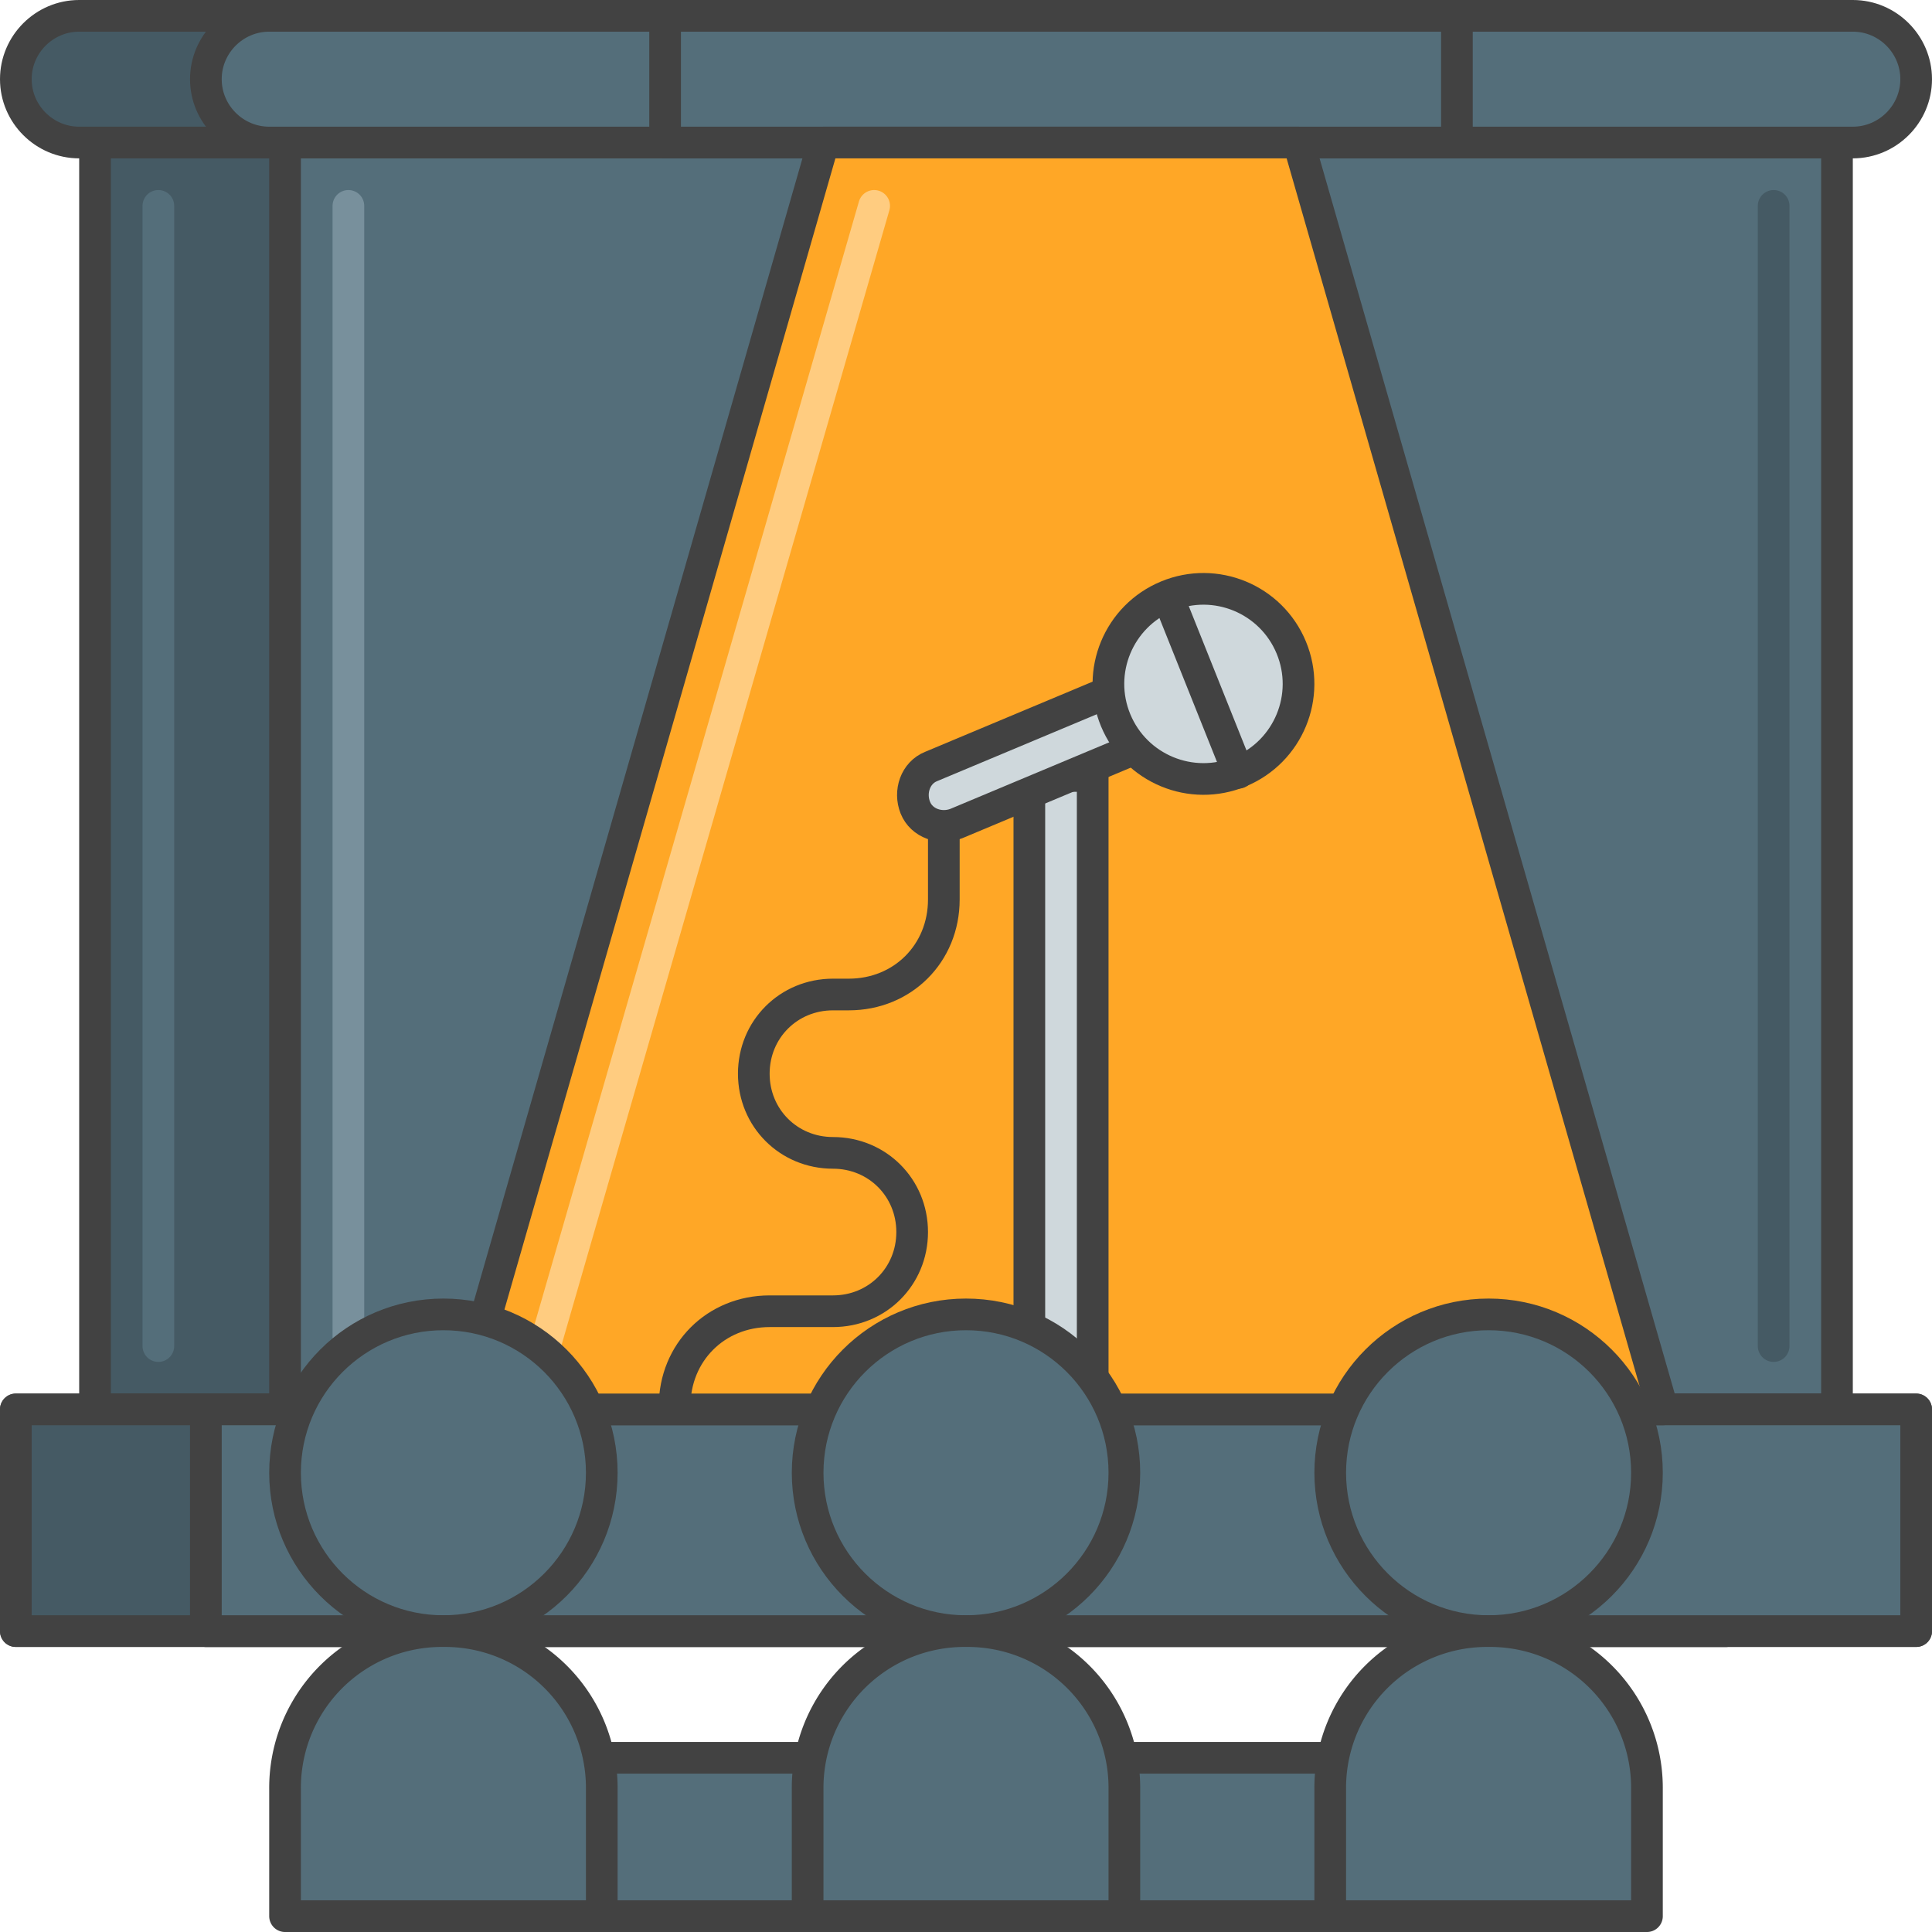 <svg xmlns="http://www.w3.org/2000/svg" viewBox="0 0 61 61"><style><![CDATA[.I{stroke:#424242}.J{fill:#546e7a}.K{stroke-miterlimit:10}.L{stroke-linecap:round}.M{fill:#455a64}.N{fill:#ffa726}.O{fill:#cfd8dc}]]></style><g stroke-linejoin="round"><g class="K"><path d="M3 4.5h49v40H3z" class="I M"/><path d="M5,42.5v-36" fill="none" stroke="#546e7a" class="L"/><path d="M52.5 4.5h-50c-1.1 0-2-.9-2-2h0c0-1.1.9-2 2-2h50c1.1 0 2 .9 2 2h0c0 1.1-.9 2-2 2zm-52 40h54v7H.5z" class="I M"/><g class="J I"><path d="M9 4.5h49v40H9z"/><path d="M58.5 4.5h-50c-1.1 0-2-.9-2-2h0c0-1.1.9-2 2-2h50c1.1 0 2 .9 2 2h0c0 1.1-.9 2-2 2zm-52 40h54v7h-54z"/></g><path d="M.5 44.5h54v7H.5z" class="I M"/><path d="M6.5 44.5h54v7h-54zM21 .5h25v4H21z" class="J I"/><g fill="none" class="L"><path d="M11,42.5v-36" stroke="#78909c"/><path d="M56,42.5v-36" stroke="#455a64"/></g><path d="M52.5 44.5h-38L26 4.5h15z" class="I N"/><path d="M17.2,42.5l10.4-36" fill="none" stroke="#ffcc80" class="L"/><g class="I"><path d="M32.5 24.5h2v20h-2z" class="O"/><path d="M29.8 26.4v2c0 1.7-1.3 3-3 3h-.5c-1.4 0-2.5 1.1-2.5 2.5h0c0 1.4 1.1 2.5 2.5 2.5h0c1.4 0 2.5 1.1 2.5 2.5h0c0 1.4-1.1 2.5-2.5 2.5h-2c-1.7 0-3 1.3-3 3h0" class="L N"/><path d="M37.6 22.9L30.2 26c-.5.2-1.1 0-1.3-.5h0c-.2-.5 0-1.1.5-1.3l7.4-3.1c.5-.2 1.1 0 1.3.5h0c.2.5 0 1.1-.5 1.3z" class="O"/></g></g><circle transform="matrix(.924 -.383 .383 .924 -5.387 16.189)" cx="38" cy="21.6" r="3" class="I O"/><g class="K I"><path d="M36.9 18.9l2.2 5.5" class="L N"/><path d="M9.5 55.5h42v5h-42z" class="J"/></g><circle cx="14" cy="46.5" r="5" class="I J"/><path d="M14 51.5h0a4.95 4.95 0 0 0-5 5v4h10v-4a4.95 4.95 0 0 0-5-5z" class="I J K"/><circle cx="30.5" cy="46.5" r="5" class="I J"/><path d="M30.5 51.5h0a4.95 4.95 0 0 0-5 5v4h10v-4a4.95 4.95 0 0 0-5-5z" class="I J K"/><circle cx="47" cy="46.5" r="5" class="I J"/><path d="M47 51.5h0a4.95 4.95 0 0 0-5 5v4h10v-4a4.95 4.95 0 0 0-5-5z" class="I J K"/></g></svg>